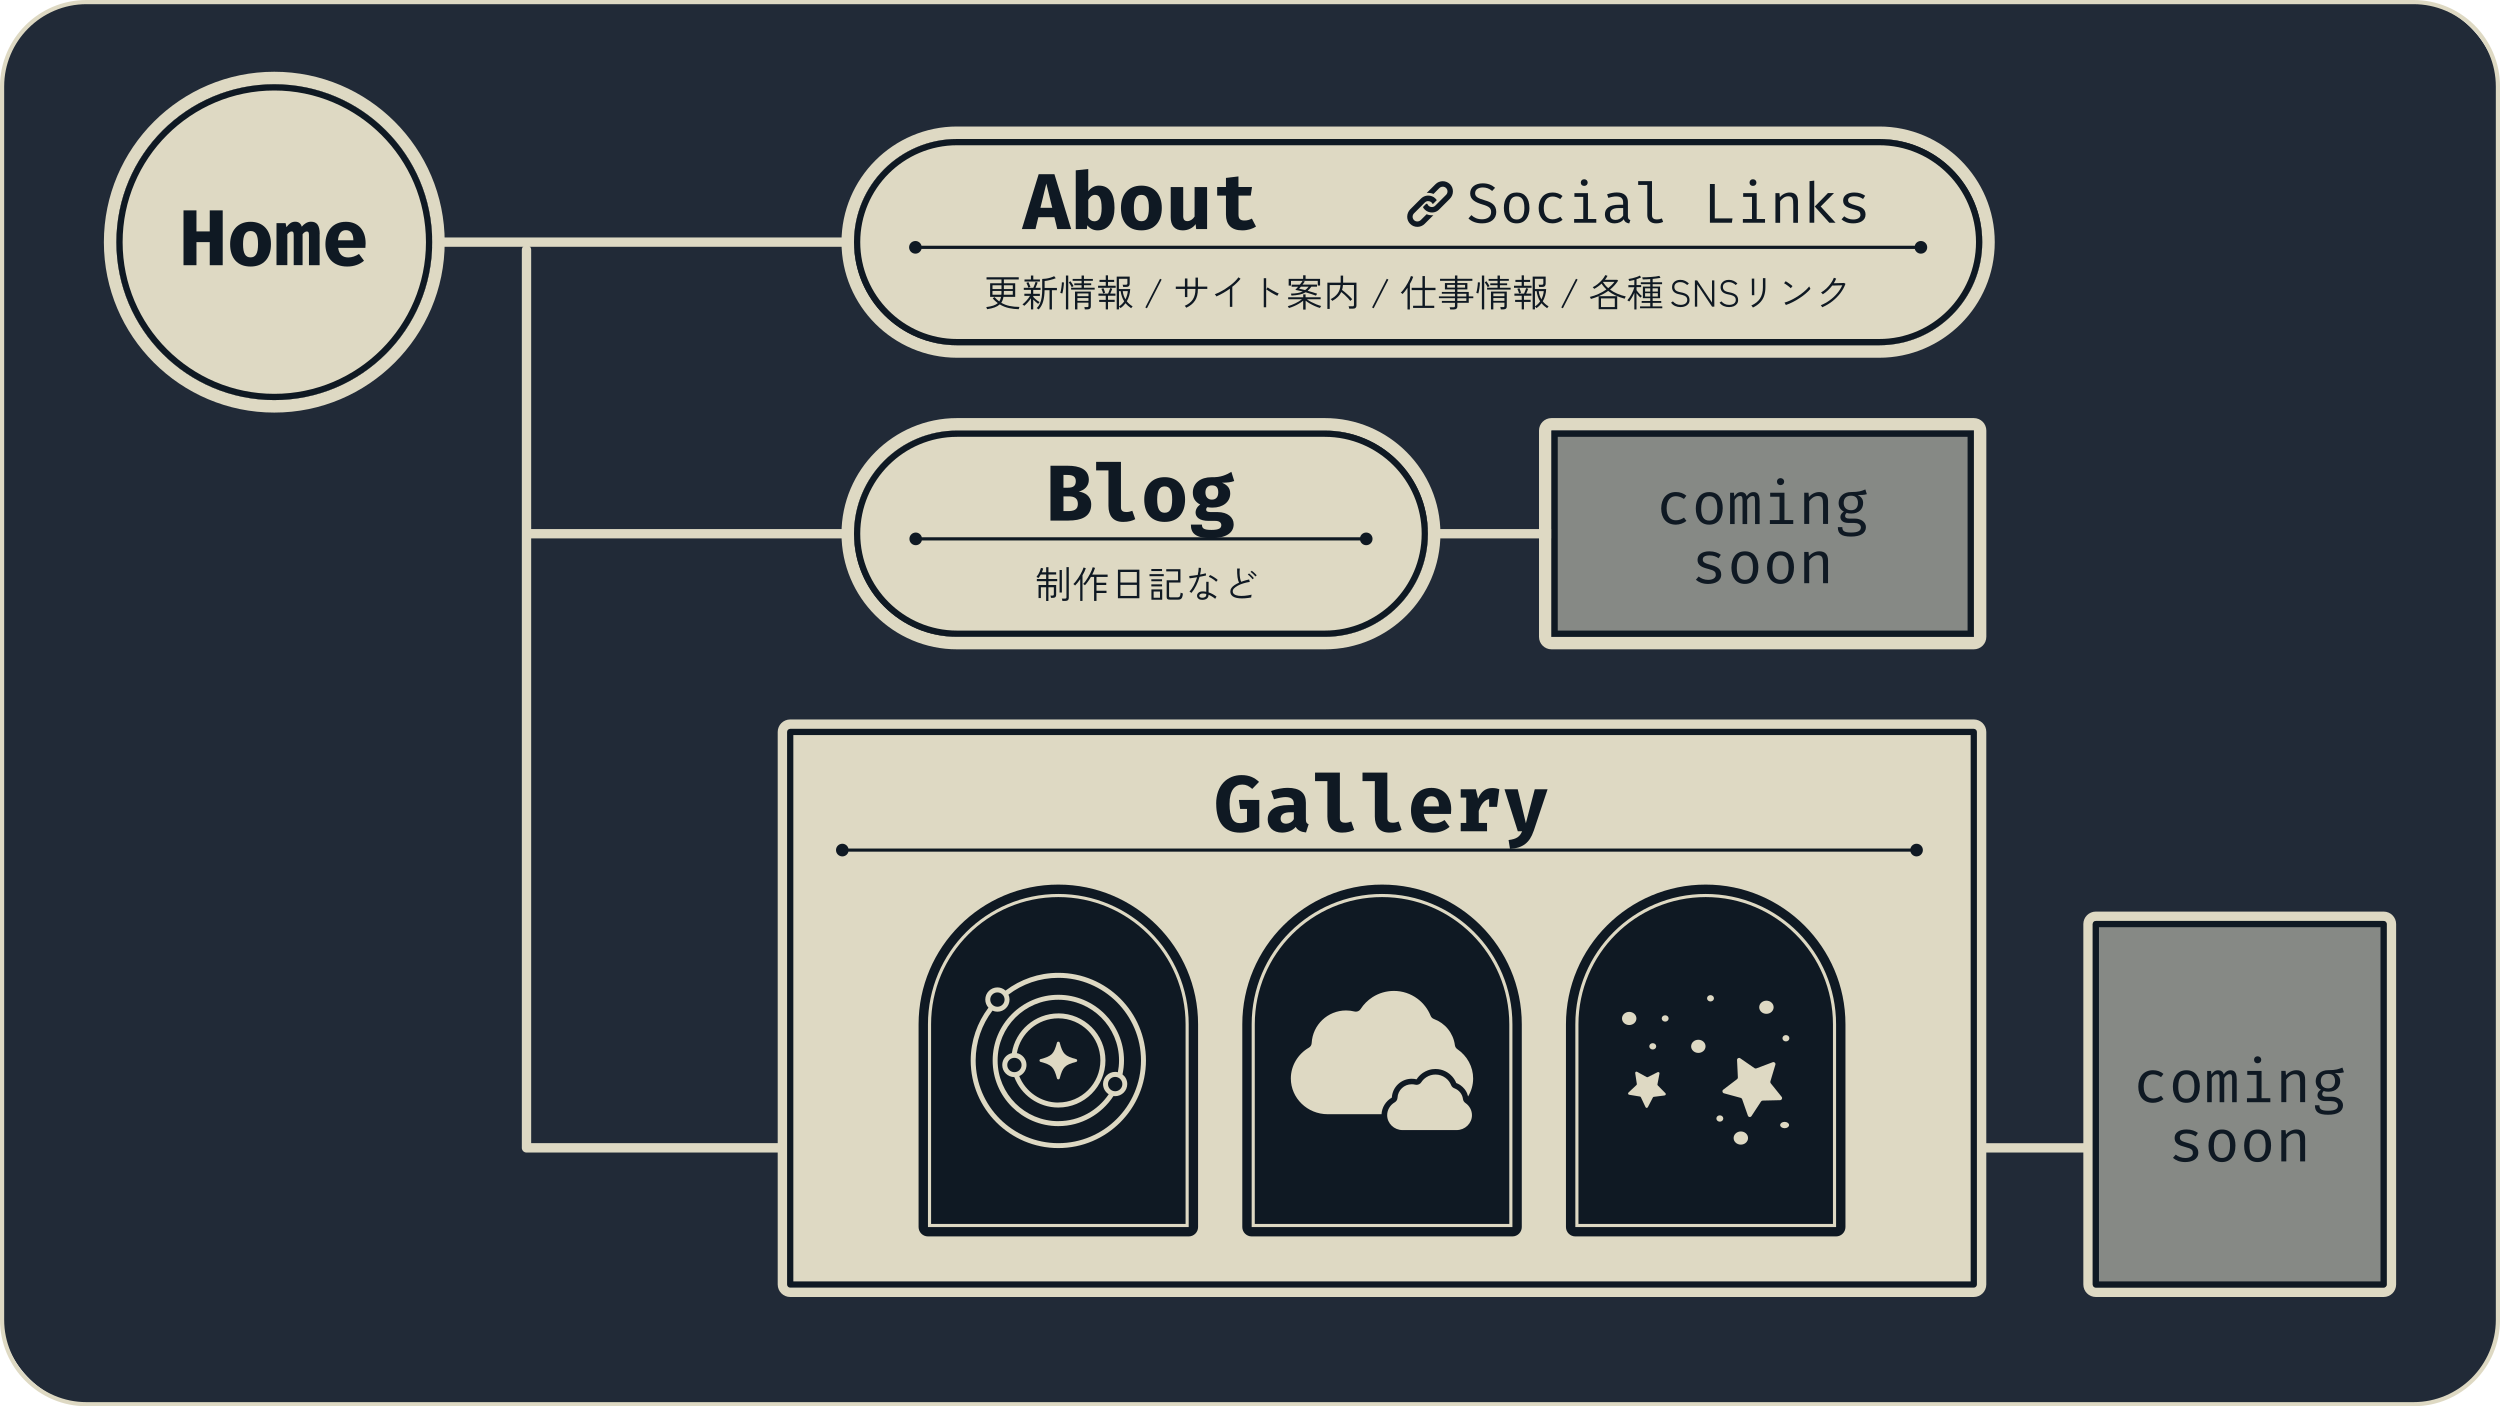 <?xml version="1.0" encoding="UTF-8"?>
<svg id="_レイヤー_2" data-name="レイヤー_2" xmlns="http://www.w3.org/2000/svg" width="600" height="337.5" version="1.1" viewBox="0 0 600 337.5">
  <!-- Generator: Adobe Illustrator 29.4.0, SVG Export Plug-In . SVG Version: 2.1.0 Build 152)  -->
  <g>
    <rect x=".5" y=".5" width="599" height="336.5" rx="20.27" ry="20.27" fill="#212a37"/>
    <path d="M579.23,1c10.9,0,19.77,8.87,19.77,19.77v295.97c0,10.9-8.87,19.77-19.77,19.77H20.77c-10.9,0-19.77-8.87-19.77-19.77V20.77C1,9.87,9.87,1,20.77,1h558.47M579.23,0H20.77C9.3,0,0,9.3,0,20.77v295.97C0,328.2,9.3,337.5,20.77,337.5h558.47c11.47,0,20.77-9.3,20.77-20.77V20.77C600,9.3,590.7,0,579.23,0h0Z" fill="#ded9c3"/>
  </g>
  <g>
    <path d="M507.54,276.61h-36.66c-.62,0-1.12-.5-1.12-1.12s.5-1.12,1.12-1.12h36.66c.62,0,1.12.5,1.12,1.12s-.5,1.12-1.12,1.12Z" fill="#ded9c3"/>
    <path d="M391.25,129.21h-49.11c-.62,0-1.12-.5-1.12-1.12s.5-1.12,1.12-1.12h49.11c.62,0,1.12.5,1.12,1.12s-.5,1.12-1.12,1.12Z" fill="#ded9c3"/>
    <g>
      <rect x="503" y="221.78" width="69.07" height="86.51" fill="#ded9c3"/>
      <path d="M572.07,221.78v86.5h-69.07v-86.5h69.07M572.07,218.78h-69.07c-1.66,0-3,1.34-3,3v86.5c0,1.66,1.34,3,3,3h69.07c1.66,0,3-1.34,3-3v-86.5c0-1.66-1.34-3-3-3h0Z" fill="#ded9c3"/>
    </g>
    <path d="M572.07,309.03h-69.07c-.41,0-.75-.34-.75-.75v-86.5c0-.41.34-.75.75-.75h69.07c.41,0,.75.34.75.75v86.5c0,.41-.34.75-.75.75ZM503.75,307.53h67.57v-85h-67.57v85Z" fill="#0f1923"/>
    <g opacity=".5">
      <rect x="503" y="221.78" width="69.07" height="86.51" fill="#2e3947"/>
      <path d="M572.07,309.03h-69.07c-.41,0-.75-.34-.75-.75v-86.5c0-.41.34-.75.75-.75h69.07c.41,0,.75.34.75.75v86.5c0,.41-.34.75-.75.75ZM503.75,307.53h67.57v-85h-67.57v85Z" fill="#0f1923"/>
    </g>
    <path d="M191.16,276.61h-64.8c-.62,0-1.12-.5-1.12-1.12V59.95c0-.62.5-1.12,1.12-1.12s1.12.5,1.12,1.12v214.4h63.67c.62,0,1.12.5,1.12,1.12s-.5,1.12-1.12,1.12Z" fill="#ded9c3"/>
    <path d="M243.15,59.24H92.26c-.62,0-1.12-.5-1.12-1.12s.5-1.12,1.12-1.12h150.89c.62,0,1.12.5,1.12,1.12s-.5,1.12-1.12,1.12Z" fill="#ded9c3"/>
    <path d="M243.15,129.21h-116.04c-.62,0-1.12-.5-1.12-1.12s.5-1.12,1.12-1.12h116.04c.62,0,1.12.5,1.12,1.12s-.5,1.12-1.12,1.12Z" fill="#ded9c3"/>
    <g>
      <rect x="189.65" y="175.67" width="284.06" height="132.61" fill="#ded9c3"/>
      <path d="M473.72,175.67v132.61H189.65v-132.61h284.06M473.72,172.67H189.65c-1.66,0-3,1.34-3,3v132.61c0,1.66,1.34,3,3,3h284.06c1.66,0,3-1.34,3-3v-132.61c0-1.66-1.34-3-3-3h0Z" fill="#ded9c3"/>
    </g>
    <g>
      <g>
        <path d="M254,214.55h0c17.27,0,31.29,14.02,31.29,31.29v48.65h-62.58v-48.65c0-17.27,14.02-31.29,31.29-31.29Z" fill="#0f1923"/>
        <path d="M285.29,296.74h-62.58c-1.24,0-2.25-1.01-2.25-2.25v-48.65c0-18.49,15.05-33.54,33.54-33.54s33.54,15.05,33.54,33.54v48.65c0,1.24-1.01,2.25-2.25,2.25ZM224.96,292.24h58.08v-46.4c0-16.01-13.03-29.04-29.04-29.04s-29.04,13.03-29.04,29.04v46.4Z" fill="#0f1923"/>
      </g>
      <g>
        <path d="M331.69,214.55h0c17.27,0,31.29,14.02,31.29,31.29v48.65h-62.58v-48.65c0-17.27,14.02-31.29,31.29-31.29Z" fill="#0f1923"/>
        <path d="M362.98,296.74h-62.58c-1.24,0-2.25-1.01-2.25-2.25v-48.65c0-18.49,15.05-33.54,33.54-33.54s33.54,15.05,33.54,33.54v48.65c0,1.24-1.01,2.25-2.25,2.25ZM302.65,292.24h58.08v-46.4c0-16.01-13.03-29.04-29.04-29.04s-29.04,13.03-29.04,29.04v46.4Z" fill="#0f1923"/>
      </g>
      <g>
        <path d="M409.37,214.55h0c17.27,0,31.29,14.02,31.29,31.29v48.65h-62.58v-48.65c0-17.27,14.02-31.29,31.29-31.29Z" fill="#0f1923"/>
        <path d="M440.66,296.74h-62.58c-1.24,0-2.25-1.01-2.25-2.25v-48.65c0-18.49,15.05-33.54,33.54-33.54s33.54,15.05,33.54,33.54v48.65c0,1.24-1.01,2.25-2.25,2.25ZM380.33,292.24h58.08v-46.4c0-16.01-13.03-29.04-29.04-29.04s-29.04,13.03-29.04,29.04v46.4Z" fill="#0f1923"/>
      </g>
      <path d="M254,215.3c16.84,0,30.54,13.7,30.54,30.54v47.9h-61.08v-47.9c0-16.84,13.7-30.54,30.54-30.54M254,214.55h0c-17.28,0-31.29,14.01-31.29,31.29v48.65h62.58v-48.65c0-17.28-14.01-31.29-31.29-31.29h0Z" fill="#ded9c3"/>
      <path d="M331.69,215.3c16.84,0,30.54,13.7,30.54,30.54v47.9h-61.08v-47.9c0-16.84,13.7-30.54,30.54-30.54M331.69,214.55h0c-17.28,0-31.29,14.01-31.29,31.29v48.65h62.58v-48.65c0-17.28-14.01-31.29-31.29-31.29h0Z" fill="#ded9c3"/>
      <path d="M409.37,215.3c16.84,0,30.54,13.7,30.54,30.54v47.9h-61.08v-47.9c0-16.84,13.7-30.54,30.54-30.54M409.37,214.55h0c-17.28,0-31.29,14.01-31.29,31.29v48.65h62.58v-48.65c0-17.28-14.01-31.29-31.29-31.29h0Z" fill="#ded9c3"/>
      <g>
        <path d="M254,243.22c-5.63,0-10.31,4.14-11.16,9.53-1.31.28-2.3,1.45-2.3,2.85,0,1.6,1.3,2.9,2.9,2.91,1.62,4.26,5.74,7.3,10.57,7.3h0c6.23,0,11.3-5.07,11.3-11.3s-5.07-11.3-11.3-11.3ZM241.74,255.6c0-.95.77-1.72,1.72-1.72s1.72.77,1.72,1.72-.77,1.72-1.72,1.72-1.72-.77-1.72-1.72ZM254,264.62c-4.25,0-7.89-2.64-9.38-6.36,1.03-.45,1.74-1.48,1.74-2.67,0-1.4-.99-2.57-2.31-2.85.84-4.73,4.98-8.34,9.94-8.34,5.57,0,10.1,4.53,10.1,10.1s-4.53,10.1-10.1,10.1Z" fill="#ded9c3"/>
        <path d="M269.4,257.86c.23-1.08.36-2.2.36-3.35,0-8.69-7.07-15.76-15.76-15.76s-15.76,7.07-15.76,15.76,7.07,15.76,15.76,15.76c5.54,0,10.42-2.88,13.23-7.22.13.02.27.03.4.03,1.61,0,2.91-1.31,2.91-2.91,0-.94-.45-1.78-1.15-2.32ZM254,269.08c-8.03,0-14.57-6.53-14.57-14.57s6.53-14.57,14.57-14.57,14.57,6.53,14.57,14.57c0,.97-.1,1.91-.28,2.82-.21-.05-.42-.08-.65-.08-1.61,0-2.91,1.31-2.91,2.91,0,1.03.54,1.94,1.36,2.46-2.62,3.88-7.06,6.45-12.08,6.45ZM267.64,261.9c-.95,0-1.72-.77-1.72-1.72s.77-1.72,1.72-1.72,1.72.77,1.72,1.72-.77,1.72-1.72,1.72Z" fill="#ded9c3"/>
        <path d="M254,233.48c-4.75,0-9.14,1.59-12.67,4.26-.52-.47-1.2-.76-1.95-.76-1.61,0-2.91,1.31-2.91,2.91,0,.75.29,1.44.76,1.95-2.67,3.53-4.26,7.91-4.26,12.67,0,11.6,9.44,21.03,21.03,21.03s21.03-9.44,21.03-21.03-9.44-21.03-21.03-21.03ZM239.38,238.18c.95,0,1.72.77,1.72,1.72s-.77,1.72-1.72,1.72-1.72-.77-1.72-1.72.77-1.72,1.72-1.72ZM254,274.36c-10.94,0-19.84-8.9-19.84-19.84,0-4.49,1.5-8.64,4.03-11.97.36.16.77.26,1.19.26,1.61,0,2.91-1.31,2.91-2.91,0-.42-.09-.83-.26-1.19,3.33-2.53,7.48-4.03,11.97-4.03,10.94,0,19.84,8.9,19.84,19.84s-8.9,19.84-19.84,19.84Z" fill="#ded9c3"/>
        <path d="M258.28,254.19c-2.71-.72-3.23-1.24-3.95-3.95-.04-.15-.18-.25-.33-.25s-.29.1-.33.25c-.72,2.71-1.24,3.23-3.95,3.95-.15.04-.25.18-.25.33s.1.29.25.33c2.71.72,3.23,1.24,3.95,3.95.04.15.17.25.33.25s.29-.1.33-.25c.72-2.71,1.24-3.23,3.95-3.95.15-.04.25-.18.25-.33s-.1-.29-.25-.33Z" fill="#ded9c3"/>
      </g>
      <path d="M392.74,244.43c0,.87-.77,1.58-1.73,1.58s-1.73-.71-1.73-1.58.77-1.58,1.73-1.58,1.73.71,1.73,1.58ZM407.6,249.54c-.95,0-1.73.71-1.73,1.58s.77,1.58,1.73,1.58,1.73-.71,1.73-1.58-.77-1.58-1.73-1.58ZM396.66,250.36c-.46,0-.83.34-.83.76s.37.76.83.76.83-.34.83-.76-.37-.76-.83-.76ZM399.64,243.67c-.46,0-.83.34-.83.76s.37.76.83.76.83-.34.83-.76-.37-.76-.83-.76ZM423.94,240.16c-.95,0-1.73.71-1.73,1.58s.77,1.58,1.73,1.58,1.73-.71,1.73-1.58-.77-1.58-1.73-1.58ZM417.8,271.55c-.95,0-1.73.71-1.73,1.58s.77,1.58,1.73,1.58,1.73-.71,1.73-1.58-.77-1.58-1.73-1.58ZM412.76,267.68c-.46,0-.83.34-.83.76s.37.76.83.76.83-.34.83-.76-.37-.76-.83-.76ZM410.52,238.83c-.46,0-.83.34-.83.76s.37.76.83.76.83-.34.83-.76-.37-.76-.83-.76ZM428.31,269.25c-.59,0-1.07.34-1.07.76s.48.76,1.07.76,1.07-.34,1.07-.76-.48-.76-1.07-.76ZM428.62,248.42c-.46,0-.83.34-.83.76s.37.76.83.76.83-.34.83-.76-.37-.76-.83-.76ZM399.53,262.91l-2.61.33c-.1.01-.19.07-.23.16l-1.21,2.33c-.12.23-.44.22-.55-.01l-1.12-2.38c-.04-.09-.13-.16-.23-.17l-2.59-.43c-.25-.04-.34-.35-.16-.53l1.92-1.8c.07-.07.11-.17.09-.27l-.39-2.6c-.04-.25.23-.44.45-.31l2.3,1.27c.09.05.19.05.29,0l2.35-1.18c.23-.11.49.08.44.33l-.49,2.58c-.02.1.01.2.08.27l1.84,1.87c.18.18.07.49-.18.52ZM426.09,255.53l-1.2,4.01c-.05.15-.01.32.09.45l2.62,3.26c.25.32.04.78-.37.79l-4.18.1c-.16,0-.31.09-.4.22l-2.29,3.5c-.22.34-.73.28-.87-.11l-1.38-3.95c-.05-.15-.18-.27-.33-.31l-4.04-1.1c-.39-.11-.49-.61-.17-.86l3.33-2.54c.13-.1.2-.25.19-.41l-.2-4.18c-.02-.4.43-.65.76-.42l3.44,2.38c.13.09.3.11.45.05l3.91-1.48c.38-.14.76.21.64.6Z" fill="#ded9c3"/>
      <path d="M331.57,267.41h-12.93c-4.87,0-8.84-3.85-8.84-8.59,0-3,1.66-5.83,4.33-7.38.4-.23.65-.64.67-1.1.23-4.39,3.86-7.83,8.25-7.83.68,0,1.36.08,2.02.25.11.03.22.04.33.04.45,0,.89-.23,1.14-.62.74-1.15,1.71-2.12,2.86-2.86,1.53-.98,3.31-1.5,5.13-1.5,2.06,0,4.02.65,5.67,1.88,1.41,1.05,2.5,2.47,3.15,4.09.14.36.43.64.79.77,1.32.49,2.49,1.32,3.37,2.41.9,1.12,1.48,2.46,1.66,3.87.05.38.26.73.58.95,2.38,1.62,3.8,4.25,3.8,7.04,0,1.57-.44,3.05-1.21,4.32-.06-.26-.14-.51-.24-.75-.12-.28-.27-.56-.45-.81-.06-.09-.12-.17-.19-.25-.13-.16-.27-.31-.42-.45s-.31-.27-.47-.39c-.08-.06-.17-.12-.25-.17-.26-.16-.53-.3-.82-.4-.23-.58-.56-1.1-.96-1.56-.16-.18-.34-.36-.53-.52-.09-.08-.19-.16-.29-.23-.58-.44-1.24-.74-1.93-.91-.42-.1-.85-.15-1.28-.15h0c-.26,0-.52.02-.77.05-.13.02-.25.04-.38.07-.25.05-.49.13-.73.22-.36.13-.7.31-1.03.52-.08.05-.16.11-.24.16-.55.4-1.02.89-1.38,1.46-.38-.1-.77-.14-1.17-.14-2.55,0-4.64,2.01-4.77,4.52-1.46.85-2.4,2.36-2.48,4.02ZM332.92,267.64c0,1.97,1.66,3.58,3.7,3.58h12.95c2.04,0,3.7-1.6,3.7-3.58,0-1.16-.59-2.25-1.58-2.93-.32-.22-.53-.56-.58-.95-.08-.58-.3-1.11-.68-1.58-.36-.44-.84-.79-1.38-.99-.36-.13-.65-.41-.79-.77-.27-.69-.74-1.29-1.34-1.73-.7-.52-1.53-.8-2.41-.8-.78,0-1.53.22-2.18.64-.49.32-.9.72-1.22,1.21-.25.39-.69.62-1.14.62-.11,0-.22-.01-.33-.04-.27-.07-.55-.1-.83-.1-1.82,0-3.32,1.42-3.41,3.24-.02.46-.28.87-.67,1.1-1.11.65-1.81,1.82-1.81,3.07Z" fill="#ded9c3"/>
    </g>
    <g>
      <path d="M291.88,192.91c0-4.48,2.7-6.89,6.11-6.89,1.9,0,3.15.66,4.18,1.63l-1.63,1.69c-.8-.7-1.46-1.04-2.39-1.04-1.78,0-3.06,1.33-3.06,4.63s.82,4.63,2.56,4.63c.61,0,1.18-.15,1.63-.4v-3.02h-1.65l-.3-2.16h4.9v6.53c-1.33.82-2.81,1.33-4.59,1.33-3.74,0-5.75-2.41-5.75-6.93Z" fill="#0f1923"/>
      <path d="M314.07,197.82l-.63,1.97c-1.18-.11-1.99-.49-2.47-1.33-.78.93-2.05,1.37-3.3,1.37-2.09,0-3.42-1.31-3.42-3.17,0-2.18,1.8-3.44,4.92-3.44h1.35v-.36c0-1.06-.7-1.56-1.99-1.56-.65,0-1.77.19-2.77.53l-.68-1.99c1.31-.49,2.81-.76,3.93-.76,3,0,4.4,1.25,4.4,3.57v3.95c0,.76.19,1.04.67,1.22ZM310.52,196.59v-1.65h-.74c-1.67,0-2.43.53-2.43,1.52,0,.78.49,1.23,1.35,1.23.65,0,1.44-.4,1.82-1.1Z" fill="#0f1923"/>
      <path d="M321.57,196.34c0,.82.49,1.12,1.29,1.12.53,0,1.03-.13,1.44-.3l.7,2.01c-.66.36-1.61.66-2.9.66-2.43,0-3.53-1.5-3.53-3.87v-8.49h-2.96v-2.05h5.96v10.92Z" fill="#0f1923"/>
      <path d="M332.96,196.34c0,.82.49,1.12,1.29,1.12.53,0,1.02-.13,1.44-.3l.7,2.01c-.67.36-1.61.66-2.9.66-2.43,0-3.53-1.5-3.53-3.87v-8.49h-2.96v-2.05h5.96v10.92Z" fill="#0f1923"/>
      <path d="M344.12,197.65c.91,0,1.78-.32,2.58-.84l1.2,1.63c-.95.82-2.32,1.39-4.02,1.39-3.46,0-5.24-2.22-5.24-5.35s1.75-5.39,4.92-5.39c2.89,0,4.73,1.94,4.73,5.18,0,.34-.02.78-.06,1.08h-6.53c.21,1.65,1.14,2.3,2.43,2.3ZM341.65,193.53h3.7c-.02-1.46-.53-2.43-1.8-2.43-1.06,0-1.77.76-1.9,2.43Z" fill="#0f1923"/>
      <path d="M359.84,189.43l-.55,4.21h-1.9v-1.86c-1.14.21-2.01,1.33-2.49,2.83v2.89h1.99v2.01h-6.32v-2.01h1.33v-6.08h-1.33v-1.99h3.63l.53,2.26c.72-1.73,1.82-2.56,3.44-2.56.68,0,1.2.11,1.67.3Z" fill="#0f1923"/>
      <path d="M368.04,199.51c-.89,2.68-2.58,4.06-5.64,4.23l-.34-2.13c1.97-.25,2.7-.82,3.25-2.11h-1.04l-3.19-10.08h3.17l1.96,8.16,2.13-8.16h3.08l-3.36,10.08Z" fill="#0f1923"/>
    </g>
    <g>
      <rect x="204.96" y="103.34" width="137.74" height="49.5" rx="24.75" ry="24.75" fill="#ded9c3"/>
      <path d="M317.95,103.34c13.67,0,24.75,11.08,24.75,24.75h0c0,13.67-11.08,24.75-24.75,24.75h-88.24c-13.67,0-24.75-11.08-24.75-24.75h0c0-13.67,11.08-24.75,24.75-24.75h88.24M317.95,100.34h-88.24c-15.3,0-27.75,12.45-27.75,27.75s12.45,27.75,27.75,27.75h88.24c15.3,0,27.75-12.45,27.75-27.75s-12.45-27.75-27.75-27.75h0Z" fill="#ded9c3"/>
    </g>
    <g>
      <circle cx="65.83" cy="58.12" r="37.9" fill="#ded9c3"/>
      <path d="M65.83,20.22c20.93,0,37.9,16.97,37.9,37.9s-16.97,37.9-37.9,37.9-37.9-16.97-37.9-37.9,16.97-37.9,37.9-37.9M65.83,17.22c-22.55,0-40.9,18.35-40.9,40.9s18.35,40.9,40.9,40.9,40.9-18.35,40.9-40.9-18.35-40.9-40.9-40.9h0Z" fill="#ded9c3"/>
    </g>
    <path d="M473.72,309.03H189.65c-.41,0-.75-.34-.75-.75v-132.61c0-.41.34-.75.75-.75h284.06c.41,0,.75.34.75.75v132.61c0,.41-.34.75-.75.75ZM190.4,307.53h282.56v-131.11H190.4v131.11Z" fill="#0f1923"/>
    <path d="M317.95,104.84c12.82,0,23.25,10.43,23.25,23.25s-10.43,23.25-23.25,23.25h-88.24c-12.82,0-23.25-10.43-23.25-23.25s10.43-23.25,23.25-23.25h88.24M317.95,103.34h-88.24c-13.67,0-24.75,11.08-24.75,24.75h0c0,13.67,11.08,24.75,24.75,24.75h88.24c13.67,0,24.75-11.08,24.75-24.75h0c0-13.67-11.08-24.75-24.75-24.75h0Z" fill="#0f1923"/>
    <g>
      <path d="M256.48,124.94h-4.37v-13.16h4.18c2.7,0,5.03.8,5.03,3.36,0,1.58-1.12,2.51-2.41,2.83,1.41.23,2.98,1.01,2.98,3.11,0,3.04-2.56,3.85-5.41,3.85ZM256.18,113.99h-.95v3.06h1.06c1.33,0,1.9-.47,1.9-1.58,0-1.04-.63-1.48-2.01-1.48ZM256.5,119.13h-1.27v3.53h1.14c1.23,0,2.32-.27,2.32-1.71,0-1.37-.85-1.82-2.18-1.82Z" fill="#0f1923"/>
      <path d="M269.03,121.77c0,.82.49,1.12,1.29,1.12.53,0,1.03-.13,1.44-.3l.7,2.01c-.66.36-1.61.66-2.9.66-2.43,0-3.53-1.5-3.53-3.87v-8.49h-2.96v-2.05h5.96v10.92Z" fill="#0f1923"/>
      <path d="M284.42,119.87c0,3.38-1.8,5.39-4.9,5.39s-4.9-1.97-4.9-5.37c0-3.21,1.8-5.37,4.9-5.37s4.9,2.13,4.9,5.35ZM277.72,119.89c0,2.24.57,3.17,1.8,3.17s1.8-.93,1.8-3.19-.57-3.13-1.8-3.13-1.8.95-1.8,3.15Z" fill="#0f1923"/>
      <path d="M296.19,115.45c-.7.28-1.63.4-2.9.4,1.27.55,1.96,1.29,1.96,2.6,0,1.96-1.67,3.38-4.27,3.38-.44,0-.82-.04-1.18-.11-.21.11-.32.34-.32.57,0,.3.13.61,1.1.61h1.67c2.33,0,3.83,1.23,3.83,2.92,0,2.07-1.82,3.34-5.39,3.34-3.87,0-4.88-1.25-4.88-3.25h2.66c0,.87.38,1.27,2.3,1.27s2.34-.49,2.34-1.16c0-.59-.46-1.01-1.46-1.01h-1.6c-2.2,0-3.11-.93-3.11-1.99,0-.74.4-1.46,1.12-1.92-1.27-.68-1.78-1.58-1.78-2.89,0-2.28,1.86-3.68,4.5-3.68,2.24.06,3.53-.57,4.75-1.29l.68,2.2ZM289.3,118.18c0,1.1.61,1.73,1.54,1.73.99,0,1.54-.61,1.54-1.77s-.53-1.65-1.54-1.65c-.95,0-1.54.65-1.54,1.69Z" fill="#0f1923"/>
    </g>
    <g>
      <rect x="372.36" y="103.34" width="101.36" height="49.5" fill="#ded9c3"/>
      <path d="M473.72,103.34v49.5h-101.36v-49.5h101.36M473.72,100.34h-101.36c-1.66,0-3,1.34-3,3v49.5c0,1.66,1.34,3,3,3h101.36c1.66,0,3-1.34,3-3v-49.5c0-1.66-1.34-3-3-3h0Z" fill="#ded9c3"/>
    </g>
    <path d="M472.22,104.84v46.5h-98.36v-46.5h98.36M473.72,103.34h-101.36v49.5h101.36v-49.5h0Z" fill="#0f1923"/>
    <g opacity=".5">
      <rect x="372.36" y="103.34" width="101.36" height="49.5" fill="#2e3947"/>
      <path d="M472.22,104.84v46.5h-98.36v-46.5h98.36M473.72,103.34h-101.36v49.5h101.36v-49.5h0Z" fill="#0f1923"/>
    </g>
    <g>
      <path d="M404.17,124.24l.57.78c-.64.56-1.65.9-2.52.9-2.25,0-3.53-1.52-3.53-3.88s1.3-3.95,3.53-3.95c.97,0,1.81.3,2.51.88l-.58.78c-.64-.43-1.27-.66-1.94-.66-1.3,0-2.22.95-2.22,2.93s.94,2.85,2.24,2.85c.76,0,1.38-.27,1.95-.66Z" fill="#0f1923"/>
      <path d="M413.45,122c0,2.31-1.14,3.92-3.23,3.92s-3.23-1.54-3.23-3.9,1.14-3.92,3.25-3.92,3.22,1.54,3.22,3.9ZM408.28,122.02c0,1.99.64,2.92,1.94,2.92s1.94-.93,1.94-2.93-.64-2.92-1.92-2.92-1.95.94-1.95,2.94Z" fill="#0f1923"/>
      <path d="M422.31,120.18v5.59h-1.1v-5.39c0-.95-.04-1.34-.58-1.34-.46,0-.9.26-1.31.9v5.83h-1.11v-5.39c0-.95-.04-1.34-.58-1.34-.47,0-.9.26-1.31.9v5.83h-1.1v-7.51h.93l.08.88c.4-.58.87-1.04,1.62-1.04.57,0,1.13.23,1.35,1,.41-.6.9-1,1.65-1s1.45.36,1.45,2.08Z" fill="#0f1923"/>
      <path d="M428.27,124.81h2.11v.95h-5.61v-.95h2.31v-5.6h-2.24v-.95h3.43v6.55ZM428.2,115.59c0,.48-.36.84-.88.84s-.85-.36-.85-.84.34-.84.85-.84.88.36.88.84Z" fill="#0f1923"/>
      <path d="M433.01,118.25h1.03l.1,1.05c.6-.77,1.6-1.21,2.48-1.21,1.47,0,2.11.83,2.11,2.22v5.44h-1.2v-4.56c0-1.54-.16-2.15-1.28-2.15-.88,0-1.64.66-2.04,1.25v5.46h-1.2v-7.51Z" fill="#0f1923"/>
      <path d="M448.03,118.6c-.63.2-1.35.21-2.19.21.88.4,1.31,1.04,1.31,1.89,0,1.48-1.04,2.55-2.82,2.55-.5,0-.8-.04-1.13-.16-.21.17-.38.46-.38.73,0,.36.23.64,1,.64h1.35c1.51,0,2.65.87,2.65,2.04,0,1.47-1.3,2.28-3.58,2.28-2.39,0-3.16-.74-3.16-2.27h1.08c0,.88.4,1.3,2.08,1.3s2.37-.43,2.37-1.24c0-.71-.73-1.07-1.68-1.07h-1.34c-1.31,0-1.9-.67-1.9-1.42,0-.47.28-.95.83-1.31-.86-.44-1.25-1.1-1.25-2.07,0-1.52,1.21-2.61,2.99-2.61,1.88,0,2.54-.26,3.42-.63l.36,1.13ZM442.49,120.7c0,1.03.56,1.75,1.78,1.75,1.07,0,1.64-.66,1.64-1.77s-.56-1.71-1.67-1.71c-1.21,0-1.75.71-1.75,1.72Z" fill="#0f1923"/>
      <path d="M411.78,137.96c0-.67-.21-1.03-1.81-1.42-1.55-.38-2.56-.86-2.56-2.17s1.15-2.05,2.85-2.05c1.21,0,2.09.37,2.74.83l-.54.83c-.56-.38-1.2-.68-2.17-.68-1.2,0-1.62.41-1.62.98,0,.68.47.91,1.98,1.32,1.47.4,2.44.91,2.44,2.31,0,1.61-1.55,2.24-3.15,2.24-1.37,0-2.29-.46-2.93-1.01l.67-.78c.58.48,1.38.81,2.27.81,1.15,0,1.85-.47,1.85-1.2Z" fill="#0f1923"/>
      <path d="M422,136.22c0,2.31-1.14,3.92-3.23,3.92s-3.23-1.54-3.23-3.9,1.14-3.92,3.25-3.92,3.22,1.54,3.22,3.9ZM416.83,136.23c0,1.99.64,2.92,1.94,2.92s1.94-.93,1.94-2.93-.64-2.92-1.92-2.92-1.95.94-1.95,2.94Z" fill="#0f1923"/>
      <path d="M430.55,136.22c0,2.31-1.14,3.92-3.23,3.92s-3.23-1.54-3.23-3.9,1.14-3.92,3.25-3.92,3.22,1.54,3.22,3.9ZM425.38,136.23c0,1.99.64,2.92,1.94,2.92s1.94-.93,1.94-2.93-.64-2.92-1.92-2.92-1.95.94-1.95,2.94Z" fill="#0f1923"/>
      <path d="M433.01,132.47h1.03l.1,1.05c.6-.77,1.6-1.21,2.48-1.21,1.47,0,2.11.83,2.11,2.22v5.44h-1.2v-4.56c0-1.54-.16-2.15-1.28-2.15-.88,0-1.64.66-2.04,1.25v5.46h-1.2v-7.51Z" fill="#0f1923"/>
    </g>
    <g>
      <path d="M518.67,263l.57.78c-.64.56-1.65.9-2.52.9-2.25,0-3.53-1.52-3.53-3.88s1.3-3.95,3.53-3.95c.97,0,1.81.3,2.51.88l-.58.78c-.64-.43-1.27-.66-1.94-.66-1.3,0-2.22.95-2.22,2.93s.94,2.85,2.24,2.85c.76,0,1.38-.27,1.95-.66Z" fill="#0f1923"/>
      <path d="M527.95,260.76c0,2.31-1.14,3.92-3.23,3.92s-3.23-1.54-3.23-3.9,1.14-3.92,3.25-3.92,3.22,1.54,3.22,3.9ZM522.78,260.77c0,1.99.64,2.92,1.94,2.92s1.94-.93,1.94-2.93-.64-2.92-1.92-2.92-1.95.94-1.95,2.94Z" fill="#0f1923"/>
      <path d="M536.81,258.94v5.59h-1.1v-5.39c0-.95-.04-1.34-.58-1.34-.46,0-.9.26-1.31.9v5.83h-1.11v-5.39c0-.95-.04-1.34-.58-1.34-.47,0-.9.26-1.31.9v5.83h-1.1v-7.51h.93l.08.88c.4-.58.87-1.04,1.62-1.04.57,0,1.13.23,1.35,1,.41-.6.9-1,1.65-1s1.45.36,1.45,2.08Z" fill="#0f1923"/>
      <path d="M542.77,263.57h2.11v.96h-5.61v-.96h2.31v-5.6h-2.24v-.95h3.43v6.55ZM542.7,254.35c0,.48-.36.84-.88.84s-.85-.36-.85-.84.34-.84.85-.84.88.36.88.84Z" fill="#0f1923"/>
      <path d="M547.51,257.01h1.03l.1,1.05c.6-.77,1.6-1.21,2.48-1.21,1.47,0,2.11.83,2.11,2.22v5.44h-1.2v-4.56c0-1.54-.16-2.15-1.28-2.15-.88,0-1.64.66-2.04,1.25v5.46h-1.2v-7.51Z" fill="#0f1923"/>
      <path d="M562.53,257.35c-.63.2-1.35.21-2.19.21.88.4,1.31,1.04,1.31,1.9,0,1.48-1.04,2.55-2.82,2.55-.5,0-.8-.04-1.13-.16-.21.17-.38.46-.38.73,0,.36.23.64,1,.64h1.35c1.51,0,2.65.87,2.65,2.04,0,1.47-1.3,2.28-3.58,2.28-2.39,0-3.16-.74-3.16-2.27h1.08c0,.88.4,1.3,2.08,1.3s2.37-.43,2.37-1.24c0-.71-.73-1.07-1.68-1.07h-1.34c-1.31,0-1.9-.67-1.9-1.43,0-.47.28-.96.83-1.31-.86-.44-1.25-1.1-1.25-2.07,0-1.52,1.21-2.61,2.99-2.61,1.88,0,2.54-.26,3.42-.63l.36,1.12ZM556.99,259.46c0,1.03.56,1.75,1.78,1.75,1.07,0,1.64-.65,1.64-1.77s-.56-1.71-1.67-1.71c-1.21,0-1.75.71-1.75,1.72Z" fill="#0f1923"/>
      <path d="M526.28,276.71c0-.67-.21-1.03-1.81-1.42-1.55-.39-2.56-.86-2.56-2.17s1.15-2.05,2.85-2.05c1.21,0,2.09.37,2.74.83l-.54.83c-.56-.38-1.2-.68-2.17-.68-1.2,0-1.62.41-1.62.98,0,.68.47.91,1.98,1.32,1.47.4,2.44.91,2.44,2.31,0,1.61-1.55,2.24-3.15,2.24-1.37,0-2.29-.46-2.93-1.01l.67-.78c.58.48,1.38.81,2.27.81,1.15,0,1.85-.47,1.85-1.2Z" fill="#0f1923"/>
      <path d="M536.5,274.98c0,2.31-1.14,3.92-3.23,3.92s-3.23-1.54-3.23-3.9,1.14-3.92,3.25-3.92,3.22,1.54,3.22,3.9ZM531.33,274.99c0,1.99.64,2.92,1.94,2.92s1.94-.93,1.94-2.93-.64-2.92-1.92-2.92-1.95.94-1.95,2.94Z" fill="#0f1923"/>
      <path d="M545.05,274.98c0,2.31-1.14,3.92-3.23,3.92s-3.23-1.54-3.23-3.9,1.14-3.92,3.25-3.92,3.22,1.54,3.22,3.9ZM539.87,274.99c0,1.99.64,2.92,1.94,2.92s1.94-.93,1.94-2.93-.64-2.92-1.92-2.92-1.95.94-1.95,2.94Z" fill="#0f1923"/>
      <path d="M547.51,271.23h1.03l.1,1.05c.6-.77,1.6-1.21,2.48-1.21,1.47,0,2.11.83,2.11,2.22v5.44h-1.2v-4.56c0-1.54-.16-2.15-1.28-2.15-.88,0-1.64.66-2.04,1.25v5.46h-1.2v-7.51Z" fill="#0f1923"/>
    </g>
    <path d="M65.83,21.72c20.07,0,36.4,16.33,36.4,36.4s-16.33,36.4-36.4,36.4-36.4-16.33-36.4-36.4,16.33-36.4,36.4-36.4M65.83,20.22c-20.93,0-37.9,16.97-37.9,37.9s16.97,37.9,37.9,37.9,37.9-16.97,37.9-37.9-16.97-37.9-37.9-37.9h0Z" fill="#0f1923"/>
    <g>
      <path d="M50.34,58.11h-3.19v5.54h-3.11v-13.16h3.11v5.05h3.19v-5.05h3.11v13.16h-3.11v-5.54Z" fill="#0f1923"/>
      <path d="M65.03,58.58c0,3.38-1.8,5.39-4.9,5.39s-4.9-1.97-4.9-5.37c0-3.21,1.8-5.37,4.9-5.37s4.9,2.13,4.9,5.35ZM58.33,58.6c0,2.24.57,3.17,1.8,3.17s1.8-.93,1.8-3.19-.57-3.13-1.8-3.13-1.8.95-1.8,3.15Z" fill="#0f1923"/>
      <path d="M76.71,56.19v7.46h-2.56v-7.12c0-.7-.1-.97-.49-.97-.32,0-.65.15-1.04.66v7.42h-2.13v-7.12c0-.7-.1-.97-.49-.97-.3,0-.65.15-1.04.66v7.42h-2.6v-10.08h2.18l.21.97c.63-.85,1.22-1.31,2.11-1.31.76,0,1.33.38,1.56,1.2.61-.7,1.31-1.2,2.22-1.2,1.42,0,2.09.89,2.09,2.96Z" fill="#0f1923"/>
      <path d="M83.58,61.79c.91,0,1.78-.32,2.58-.84l1.2,1.63c-.95.82-2.32,1.39-4.02,1.39-3.46,0-5.24-2.22-5.24-5.35s1.75-5.39,4.92-5.39c2.89,0,4.73,1.94,4.73,5.18,0,.34-.02.78-.06,1.08h-6.53c.21,1.65,1.14,2.3,2.43,2.3ZM81.11,57.67h3.7c-.02-1.46-.53-2.43-1.8-2.43-1.06,0-1.77.76-1.9,2.43Z" fill="#0f1923"/>
    </g>
    <g>
      <path d="M251.07,144.24v-3.3h-1.26v2.6h-.56v-3.14h1.82v-.91h-2.23v-.53h2.23v-1.08h-1.29c-.09.17-.18.32-.28.47-.1.14-.19.27-.27.37-.02-.01-.07-.04-.13-.07-.07-.04-.13-.07-.2-.11-.07-.04-.12-.06-.15-.06.14-.17.29-.38.44-.63.15-.25.28-.51.39-.79.11-.28.19-.53.24-.76l.55.13c-.03.14-.07.29-.13.45-.06.15-.12.31-.19.46h1.03v-1.22h.55v1.22h1.85v.54h-1.85v1.08h2.1v.53h-2.1v.91h1.85v2.37c0,.48-.27.72-.81.72h-.44c0-.08-.02-.17-.05-.29-.03-.11-.06-.2-.09-.26h.52c.21,0,.31-.1.31-.29v-1.71h-1.3v3.3h-.55ZM254.3,142.21v-5.41h.55v5.41h-.55ZM254.97,144.22c0-.08-.02-.18-.05-.3-.03-.11-.06-.2-.09-.26h.77c.13,0,.22-.02.27-.07.05-.05.08-.13.08-.24v-7.24h.56v7.37c0,.49-.27.74-.81.74h-.73Z" fill="#0f1923"/>
      <path d="M259.25,144.23v-5.22c-.41.61-.83,1.12-1.23,1.52-.05-.06-.11-.13-.2-.2-.08-.07-.16-.13-.22-.16.18-.16.37-.36.57-.61.2-.25.4-.52.6-.83.2-.3.39-.61.56-.92s.33-.6.45-.89.22-.53.28-.73l.54.19c-.09.26-.2.54-.34.83-.14.29-.29.58-.46.87v6.14h-.57ZM262.58,144.21v-5.75h-.76c-.22.39-.46.76-.71,1.11s-.49.65-.73.9c-.05-.05-.12-.11-.2-.18-.09-.07-.16-.11-.23-.14.17-.16.36-.37.55-.63.19-.26.38-.53.56-.84s.36-.61.52-.92c.16-.31.3-.61.42-.89.12-.28.2-.53.25-.74l.56.16c-.08.25-.18.52-.29.79-.12.28-.25.55-.39.83h3.7v.55h-2.67v1.39h2.34v.54h-2.34v1.38h2.4v.55h-2.4v1.9h-.57Z" fill="#0f1923"/>
      <path d="M268.3,143.58v-6.86h5.15v6.86h-5.15ZM268.9,139.81h3.94v-2.53h-3.94v2.53ZM268.9,143.03h3.94v-2.66h-3.94v2.66Z" fill="#0f1923"/>
      <path d="M275.88,138.28v-.49h3.42v.49h-3.42ZM276.32,137.06v-.5h2.57v.5h-2.57ZM276.32,139.51v-.49h2.57v.49h-2.57ZM276.32,140.73v-.49h2.57v.49h-2.57ZM276.34,143.94v-2.48h2.59v2.48h-2.59ZM276.87,143.45h1.53v-1.49h-1.53v1.49ZM280.8,143.92c-.29,0-.5-.05-.62-.14-.12-.1-.18-.26-.18-.48v-4.04h2.73v-2.12h-2.83v-.53h3.41v3.19h-2.73v3.28c0,.1.02.17.07.21.05.05.14.07.28.07h1.61c.18,0,.32-.02.43-.07.1-.05.19-.15.25-.31.06-.16.1-.41.13-.75.07.04.15.08.27.12s.21.07.28.09c-.04.44-.11.76-.21.97-.1.21-.23.35-.4.41-.17.07-.37.1-.62.1h-1.88Z" fill="#0f1923"/>
      <path d="M285.97,142.3s-.07-.05-.14-.09-.13-.09-.2-.13c-.07-.04-.12-.07-.15-.08.38-.42.73-.93,1.05-1.54s.58-1.24.77-1.92c-.37.06-.71.11-1.03.16-.32.05-.58.08-.77.1l-.09-.56c.23-.01.53-.04.9-.09.37-.05.75-.1,1.14-.16.14-.58.22-1.16.24-1.74l.55.06c-.02.53-.1,1.05-.22,1.58.26-.05.52-.1.76-.15.24-.05.44-.11.61-.16l.06.53c-.19.05-.42.1-.69.16-.27.06-.56.11-.87.17-.2.74-.46,1.44-.8,2.1-.33.66-.71,1.25-1.14,1.76ZM288.49,143.96c-.4,0-.7-.11-.9-.31-.21-.2-.31-.44-.3-.71,0-.26.13-.5.37-.71.24-.21.6-.31,1.07-.3.13,0,.26.02.39.03s.26.03.38.06v-2.39h.56v2.54c.35.11.69.26,1.02.44.33.18.62.38.89.59-.05.06-.11.14-.18.25-.06.1-.11.19-.14.27-.23-.2-.49-.38-.76-.55s-.55-.31-.84-.43v.03c0,.39-.14.69-.42.9-.28.21-.66.31-1.15.3ZM288.52,143.46c.31,0,.54-.06.72-.19s.26-.31.26-.57v-.15c-.26-.07-.53-.11-.8-.11-.28,0-.49.05-.64.15-.15.11-.23.23-.24.37,0,.15.05.27.18.36s.3.14.54.14ZM291.88,139.62c-.12-.14-.29-.29-.5-.45s-.44-.3-.67-.44c-.23-.14-.43-.24-.6-.3l.3-.43c.13.05.28.13.45.22s.34.2.52.31.34.22.5.34c.15.11.28.22.37.31l-.37.44Z" fill="#0f1923"/>
      <path d="M300.3,143.4c-.51.09-1.01.15-1.5.19-.49.04-.95.04-1.37,0-.42-.03-.8-.11-1.12-.23-.32-.12-.57-.3-.76-.54-.18-.23-.27-.53-.27-.89,0-.3.09-.57.27-.82s.42-.48.74-.69c.31-.21.68-.4,1.08-.58-.18-.35-.3-.79-.37-1.33-.07-.54-.1-1.22-.09-2.06h.65c-.04.38-.06.77-.05,1.17.01.4.05.78.11,1.13s.15.65.26.88c.3-.11.61-.21.93-.31s.65-.18.98-.26l.16.6c-.56.08-1.08.2-1.58.36s-.93.33-1.3.54-.67.42-.89.64c-.22.23-.32.46-.32.69,0,.32.12.57.37.74.25.18.58.29,1.01.35.43.06.91.06,1.45.01.54-.05,1.11-.14,1.71-.27-.03.08-.06.19-.08.32-.02.13-.03.24-.03.32ZM300.62,139.03c-.08-.12-.19-.25-.33-.4-.14-.14-.27-.28-.42-.42s-.28-.24-.4-.32l.3-.27c.11.08.24.19.39.33.15.14.3.29.44.43.14.15.25.27.33.37l-.31.27ZM301.3,138.36c-.08-.12-.2-.25-.34-.39s-.29-.27-.43-.4c-.15-.13-.28-.23-.4-.31l.29-.28c.11.07.24.18.4.31s.31.28.45.42c.15.14.26.26.34.36l-.31.28Z" fill="#0f1923"/>
    </g>
    <path d="M327.89,127.81c-.71,0-1.3.49-1.46,1.14h-105.19c-.17-.65-.76-1.14-1.46-1.14-.84,0-1.52.68-1.52,1.52s.68,1.52,1.52,1.52c.71,0,1.3-.49,1.46-1.14h105.19c.17.65.76,1.14,1.46,1.14.84,0,1.52-.68,1.52-1.52s-.68-1.52-1.52-1.52Z" fill="#0f1923"/>
    <g>
      <rect x="204.96" y="33.36" width="270.79" height="49.5" rx="24.75" ry="24.75" fill="#ded9c3"/>
      <path d="M450.99,33.36c13.67,0,24.75,11.08,24.75,24.75h0c0,13.67-11.08,24.75-24.75,24.75h-221.28c-13.67,0-24.75-11.08-24.75-24.75h0c0-13.67,11.08-24.75,24.75-24.75h221.28M450.99,30.36h-221.28c-15.3,0-27.75,12.45-27.75,27.75s12.45,27.75,27.75,27.75h221.28c15.3,0,27.75-12.45,27.75-27.75s-12.45-27.75-27.75-27.75h0Z" fill="#ded9c3"/>
    </g>
    <path d="M450.99,34.86c12.82,0,23.25,10.43,23.25,23.25s-10.43,23.25-23.25,23.25h-221.28c-12.82,0-23.25-10.43-23.25-23.25s10.43-23.25,23.25-23.25h221.28M450.99,33.36h-221.28c-13.67,0-24.75,11.08-24.75,24.75h0c0,13.67,11.08,24.75,24.75,24.75h221.28c13.67,0,24.75-11.08,24.75-24.75h0c0-13.67-11.08-24.75-24.75-24.75h0Z" fill="#0f1923"/>
    <g>
      <path d="M236.9,74.21s-.02-.08-.05-.15c-.02-.07-.05-.14-.08-.21-.03-.07-.05-.12-.07-.15.66-.08,1.22-.2,1.67-.35.45-.15.82-.35,1.11-.6-.45-.32-.86-.7-1.23-1.13l.41-.33c.37.41.76.77,1.17,1.06.1-.16.19-.32.26-.5.07-.18.13-.38.17-.6h-2.63v-3.27h2.73v-.91h-3.59v-.53h7.73v.53h-3.57v.91h2.72v3.27h-2.82c-.09.56-.27,1.03-.53,1.41.62.37,1.29.62,2.01.77.72.15,1.51.23,2.37.23-.02.03-.04.08-.07.16s-.05.16-.07.23-.03.13-.04.16c-.78-.01-1.56-.1-2.34-.27-.78-.17-1.52-.46-2.22-.89-.31.29-.72.54-1.21.72-.5.19-1.11.33-1.84.44ZM238.2,69.37h2.16v-.9h-2.16v.9ZM238.2,70.73h2.12c.01-.12.02-.25.03-.38,0-.14,0-.28,0-.43v-.09h-2.16v.9ZM240.9,70.73h2.17v-.9h-2.14v.09c0,.29,0,.56-.03.81ZM240.93,69.37h2.14v-.9h-2.14v.9Z" fill="#0f1923"/>
      <path d="M247.43,74.25v-2.67c-.21.33-.46.66-.76.99-.29.33-.58.6-.85.83-.01-.02-.05-.06-.11-.11s-.12-.09-.18-.14-.11-.07-.14-.09c.14-.1.3-.23.47-.4s.34-.34.51-.53c.17-.19.32-.39.47-.58.14-.19.26-.37.36-.54h-1.35v-.51h1.58v-.93h-1.72v-.5h2.28c.06-.13.13-.28.2-.45.07-.17.14-.35.2-.52s.11-.32.15-.44l.5.14c-.06.16-.14.37-.24.62-.1.25-.2.47-.29.66h1.22v.5h-1.75v.93h1.59v.51h-1.59v.23c.11.13.25.27.42.43s.36.31.55.46c.2.15.39.27.57.37-.02.02-.05.06-.11.11-.05.06-.11.12-.16.18-.05.06-.08.1-.09.13-.17-.12-.36-.28-.58-.47s-.42-.38-.6-.57v2.36h-.55ZM245.88,67.57v-.5h1.54v-.95h.57v.95h1.59v.5h-3.7ZM246.8,69.04c-.02-.11-.06-.24-.12-.38-.06-.15-.12-.29-.18-.43s-.11-.25-.16-.34l.48-.18c.08.17.17.36.26.57.09.21.16.41.22.59l-.5.17ZM249.28,74.27s-.06-.06-.13-.1-.14-.09-.21-.14c-.07-.05-.12-.07-.15-.08.35-.3.62-.67.81-1.12.19-.45.33-.96.41-1.53.08-.57.12-1.19.12-1.86v-2.49c.27,0,.58-.03.93-.08.35-.05.7-.13,1.04-.23.34-.1.64-.22.9-.36l.38.49c-.17.07-.37.14-.59.22-.23.07-.47.14-.72.2s-.5.12-.73.16c-.24.04-.45.07-.63.09v1.67h2.95v.54h-1.2v4.62h-.57v-4.62h-1.19c-.01,1.03-.13,1.92-.35,2.7-.22.77-.58,1.41-1.08,1.93Z" fill="#0f1923"/>
      <path d="M254.96,70.44s-.06-.03-.14-.05c-.07-.02-.14-.04-.21-.06-.07-.02-.12-.03-.14-.04.05-.14.09-.32.14-.54s.09-.45.12-.7c.04-.25.06-.49.09-.72.02-.23.03-.42.03-.58l.5.04c0,.2-.02.42-.05.67-.02.25-.06.5-.09.75-.04.25-.08.49-.12.7-.04.22-.09.39-.14.53ZM255.82,74.25v-8.13h.56v8.13h-.56ZM257.22,68.93c-.08-.16-.19-.36-.32-.58-.14-.23-.27-.42-.39-.58l.39-.28c.14.2.29.41.43.62.14.21.25.39.32.55l-.42.27ZM257.07,69.5v-.44h2.51v-.62h-1.75v-.44h1.75v-.61h-2.14v-.44h2.14v-.83h.57v.83h2.14v.44h-2.14v.61h1.74v.44h-1.74v.62h2.57v.44h-5.65ZM258,74.26v-4.28h3.8v3.53c0,.26-.07.45-.2.56-.13.12-.34.18-.62.18h-.63c0-.08-.02-.18-.04-.28-.02-.1-.04-.19-.07-.27h.68c.13,0,.21-.02.25-.06.04-.04.06-.12.06-.23v-.77h-2.65v1.62h-.58ZM258.58,71.09h2.65v-.66h-2.65v.66ZM258.58,72.21h2.65v-.68h-2.65v.68Z" fill="#0f1923"/>
      <path d="M263.54,69.08v-.5h1.84v-.92h-1.5v-.5h1.5v-1.08h.54v1.08h1.48v.5h-1.48v.92h1.84v.5h-4.23ZM265.38,74.25v-1.79h-1.58v-.5h1.58v-.99h-1.75v-.5h2.31c.05-.12.11-.26.18-.43.07-.17.13-.33.19-.49.06-.16.1-.29.13-.4l.5.14c-.05.16-.13.35-.22.57-.09.22-.18.43-.27.61h1.26v.5h-1.79v.99h1.6v.5h-1.6v1.79h-.54ZM264.76,70.43c-.05-.19-.12-.39-.2-.6-.08-.21-.16-.38-.23-.51l.5-.15c.08.16.15.34.22.54.07.21.13.39.17.54l-.47.17ZM268.01,74.25v-7.86h3.12v1.68c0,.53-.27.8-.81.8h-.76c0-.08-.02-.18-.05-.29-.03-.11-.06-.19-.09-.25h.8c.13,0,.22-.02.27-.07.05-.05.08-.13.08-.24v-1.1h-2.03v2.46h2.71c-.02.55-.11,1.06-.24,1.56-.14.49-.33.95-.58,1.37.4.5.86.91,1.4,1.22-.02.02-.05.06-.1.12s-.1.12-.15.18-.09.1-.1.14c-.53-.35-.98-.75-1.34-1.2-.17.22-.35.43-.55.63-.2.2-.42.38-.67.54-.02-.03-.08-.09-.16-.17s-.15-.15-.2-.19v.67h-.55ZM268.56,73.54c.49-.31.91-.71,1.25-1.22-.44-.69-.73-1.51-.85-2.45h-.4v3.66ZM270.11,71.82c.15-.29.27-.6.37-.93.1-.32.16-.66.19-1.02h-1.21c.04.36.11.7.22,1.03.11.32.25.63.42.92Z" fill="#0f1923"/>
      <path d="M275.26,73.99l-.38-.2,3.53-6.89.38.2-3.53,6.89Z" fill="#0f1923"/>
      <path d="M284.7,73.85s-.05-.08-.1-.14-.1-.13-.15-.19-.09-.1-.12-.12c.9-.39,1.55-.91,1.96-1.55.41-.64.61-1.44.61-2.4v-.1h-1.94v1.94h-.58v-1.94h-.98c-.32,0-.6,0-.82,0-.22,0-.35,0-.39,0v-.57h.75c.21,0,.44,0,.69,0s.5,0,.75,0v-.52c0-.21,0-.42,0-.63,0-.21,0-.39,0-.54,0-.15,0-.24,0-.26h.6s0,.11,0,.26c0,.15,0,.33,0,.54v1.15h1.94v-.52c0-.22,0-.45,0-.69,0-.24,0-.45,0-.63,0-.18,0-.28,0-.32h.59v2.16c.34,0,.67,0,.99,0s.61,0,.84,0h.41v.57s-.17,0-.41,0c-.23,0-.52,0-.85,0h-1v.1c0,1.09-.23,1.98-.68,2.68-.46.7-1.15,1.28-2.09,1.72Z" fill="#0f1923"/>
      <path d="M295.17,73.66v-4.37c-.52.37-1.05.72-1.61,1.03-.55.32-1.1.59-1.62.82-.04-.08-.1-.17-.17-.27-.07-.1-.14-.18-.22-.25.39-.14.8-.33,1.24-.55.43-.22.87-.47,1.3-.75.43-.28.85-.57,1.25-.88.4-.31.76-.62,1.08-.94.32-.32.59-.64.81-.95l.49.35c-.26.34-.55.67-.89.99-.33.33-.69.64-1.08.94v4.81h-.59Z" fill="#0f1923"/>
      <path d="M303.3,73.74v-6.98h.58v6.98h-.58ZM306.54,70.99c-.17-.08-.38-.18-.62-.31-.24-.13-.49-.27-.75-.42-.26-.15-.5-.3-.72-.45-.23-.15-.41-.27-.55-.38l.33-.46c.14.11.33.23.55.37s.46.28.72.42.5.27.75.4c.25.12.46.22.65.29-.02.02-.06.07-.11.15-.05.08-.1.15-.14.23-.05.08-.08.13-.09.16Z" fill="#0f1923"/>
      <path d="M312.76,74.28v-2.11c-.29.24-.62.47-1,.7-.38.23-.77.43-1.19.61-.41.18-.83.33-1.23.45-.01-.03-.03-.08-.07-.13-.03-.06-.07-.12-.11-.18-.04-.06-.07-.11-.09-.13.26-.07.55-.17.86-.28.31-.12.61-.25.93-.4.31-.15.61-.31.89-.48.28-.17.53-.34.74-.51h-3.33v-.47h3.61v-.7h.57v.7h3.62v.47h-3.31c.29.22.63.44,1.03.65.4.21.81.4,1.23.57.42.17.81.3,1.17.4-.02.02-.05.06-.09.13-.04.07-.08.14-.12.2-.04.07-.06.11-.08.14-.4-.11-.81-.26-1.23-.45-.42-.18-.82-.39-1.2-.61-.38-.22-.72-.45-1.01-.69v2.14h-.57ZM315.85,70.96c-.35-.13-.75-.26-1.17-.4s-.87-.28-1.33-.41c-.42.25-.9.44-1.45.55s-1.2.2-1.95.24c0-.03-.01-.08-.03-.14-.02-.07-.04-.13-.06-.2-.02-.07-.04-.11-.05-.13.62-.01,1.16-.06,1.62-.14s.87-.2,1.23-.36c-.31-.08-.62-.16-.92-.23-.3-.07-.59-.12-.87-.17.08-.08.19-.19.31-.33.12-.13.25-.28.38-.43h-1.57v-.49h1.96c.15-.19.29-.36.41-.52.12-.16.21-.29.27-.39h-2.79v1.14h-.56v-1.62h3.47v-.86h.59v.86h3.48v1.6h-.56v-1.12h-3.63l.53.14c-.08.11-.16.24-.26.36-.1.13-.2.26-.31.4h3.49v.49h-1.35c-.14.2-.29.38-.44.54-.15.16-.3.31-.46.45.39.11.78.22,1.17.34.39.12.77.24,1.12.36-.02.02-.05.06-.09.13-.04.07-.08.13-.12.2s-.06.11-.07.14ZM313.22,69.63c.31-.22.6-.5.86-.83h-1.86c-.08.1-.16.19-.24.27-.08.09-.14.16-.2.22.22.04.45.09.7.15.24.06.49.12.75.18Z" fill="#0f1923"/>
      <path d="M318.57,74.15v-6.31h3.19v-1.7h.59v1.7h3.2v5.5c0,.23-.07.41-.21.54-.14.14-.35.2-.63.2h-.9c-.01-.08-.03-.18-.06-.3-.03-.12-.06-.21-.09-.27h.94c.13,0,.22-.02.27-.07.05-.05.08-.13.08-.25v-4.79h-2.64c-.02.43-.1.83-.22,1.19.2.14.42.31.65.5.23.19.46.39.68.6s.43.41.63.6.35.37.48.53c-.03.02-.08.06-.14.11-.07.06-.13.11-.19.17s-.1.1-.12.13c-.16-.21-.36-.45-.6-.71s-.5-.52-.78-.77c-.28-.25-.54-.48-.79-.67-.22.47-.52.89-.89,1.23-.37.35-.79.65-1.27.91-.01-.03-.05-.08-.1-.14-.05-.07-.11-.13-.17-.19s-.1-.1-.12-.11c.66-.31,1.2-.73,1.63-1.28.43-.55.67-1.25.73-2.09h-2.59v5.74h-.58Z" fill="#0f1923"/>
      <path d="M329.68,73.99l-.38-.2,3.53-6.89.38.2-3.53,6.89Z" fill="#0f1923"/>
      <path d="M337.8,74.26v-5.19c-.2.29-.4.57-.6.83-.2.26-.4.48-.59.67-.05-.06-.12-.12-.2-.19-.09-.07-.16-.12-.23-.15.18-.16.37-.36.57-.61s.39-.53.59-.83c.19-.3.38-.61.55-.92.17-.31.32-.61.45-.89.13-.28.22-.53.28-.74l.55.18c-.08.26-.2.54-.33.84-.14.29-.29.59-.47.89v6.12h-.57ZM339.14,73.91v-.54h2.25v-3.73h-2.59v-.56h2.59v-2.83h.59v2.83h2.54v.56h-2.54v3.73h2.24v.54h-5.08Z" fill="#0f1923"/>
      <path d="M348.05,74.27c-.01-.08-.03-.18-.06-.28-.03-.1-.06-.19-.09-.25h.94c.13,0,.22-.02.27-.07.05-.05.08-.13.08-.25v-.74h-3.14v-.46h3.14v-.65h-3.85v-.43h3.85v-.64h-3.15v-.43h3.15v-.61h-2.41v-1.52h2.41v-.55h-3.58v-.47h3.58v-.8h.58v.8h3.6v.47h-3.6v.55h2.4v1.52h-2.4v.61h2.73v1.07h1.09v.43h-1.09v1.11h-2.73v.84c0,.5-.28.75-.84.75h-.88ZM347.32,69.03h1.86v-.66h-1.86v.66ZM349.76,69.03h1.86v-.66h-1.86v.66ZM349.76,71.15h2.16v-.64h-2.16v.64ZM349.76,72.23h2.16v-.65h-2.16v.65Z" fill="#0f1923"/>
      <path d="M354.79,70.44s-.06-.03-.13-.05c-.07-.02-.14-.04-.21-.06-.07-.02-.12-.03-.14-.04.05-.14.09-.32.14-.54.05-.22.09-.45.12-.7s.06-.49.09-.72c.02-.23.03-.42.03-.58l.5.04c0,.2-.02.42-.05.67-.02.25-.05.5-.09.75-.04.25-.08.49-.12.7-.04.22-.09.39-.14.53ZM355.65,74.25v-8.13h.56v8.13h-.56ZM357.05,68.93c-.08-.16-.19-.36-.32-.58-.14-.23-.27-.42-.39-.58l.39-.28c.14.2.29.41.43.62.14.21.25.39.32.55l-.42.27ZM356.9,69.5v-.44h2.51v-.62h-1.75v-.44h1.75v-.61h-2.14v-.44h2.14v-.83h.57v.83h2.14v.44h-2.14v.61h1.74v.44h-1.74v.62h2.57v.44h-5.65ZM357.83,74.26v-4.28h3.8v3.53c0,.26-.07.45-.2.56-.13.12-.34.18-.62.18h-.63c0-.08-.02-.18-.04-.28-.02-.1-.04-.19-.07-.27h.68c.13,0,.21-.02.25-.06.04-.04.06-.12.06-.23v-.77h-2.66v1.62h-.58ZM358.4,71.09h2.66v-.66h-2.66v.66ZM358.4,72.21h2.66v-.68h-2.66v.68Z" fill="#0f1923"/>
      <path d="M363.36,69.08v-.5h1.84v-.92h-1.5v-.5h1.5v-1.08h.54v1.08h1.49v.5h-1.49v.92h1.84v.5h-4.23ZM365.21,74.25v-1.79h-1.58v-.5h1.58v-.99h-1.75v-.5h2.31c.05-.12.11-.26.18-.43.07-.17.13-.33.19-.49.06-.16.1-.29.13-.4l.5.14c-.05.16-.13.35-.22.57-.09.22-.18.43-.27.61h1.26v.5h-1.79v.99h1.6v.5h-1.6v1.79h-.54ZM364.59,70.43c-.05-.19-.12-.39-.2-.6-.08-.21-.16-.38-.23-.51l.5-.15c.08.16.15.34.22.54.07.21.13.39.17.54l-.47.17ZM367.84,74.25v-7.86h3.12v1.68c0,.53-.27.8-.81.8h-.76c0-.08-.02-.18-.05-.29s-.06-.19-.09-.25h.8c.13,0,.22-.02.27-.07.05-.05.08-.13.08-.24v-1.1h-2.03v2.46h2.71c-.02.55-.1,1.06-.24,1.56-.14.49-.33.95-.58,1.37.4.5.86.91,1.4,1.22-.02.02-.05.06-.1.12-.05.06-.1.12-.15.18-.05.06-.08.1-.1.14-.53-.35-.98-.75-1.34-1.2-.17.22-.35.43-.55.63-.2.2-.42.38-.67.54-.02-.03-.08-.09-.16-.17-.08-.08-.15-.15-.2-.19v.67h-.55ZM368.39,73.54c.49-.31.91-.71,1.25-1.22-.44-.69-.73-1.51-.85-2.45h-.4v3.66ZM369.94,71.82c.15-.29.27-.6.37-.93.1-.32.16-.66.19-1.02h-1.21c.04.36.11.7.22,1.03.11.32.25.63.42.92Z" fill="#0f1923"/>
      <path d="M375.09,73.99l-.38-.2,3.53-6.89.38.2-3.53,6.89Z" fill="#0f1923"/>
      <path d="M381.82,71.76s-.04-.09-.07-.16-.07-.14-.11-.21c-.04-.07-.07-.11-.08-.13.72-.17,1.42-.41,2.1-.72.68-.31,1.31-.66,1.88-1.07-.46-.43-.85-.9-1.18-1.4-.26.25-.53.48-.83.69-.29.21-.6.4-.92.57-.01-.02-.04-.06-.09-.12-.05-.05-.1-.11-.15-.17-.05-.06-.09-.09-.12-.11.42-.2.82-.46,1.21-.77.38-.31.73-.64,1.05-1.01.31-.37.57-.75.77-1.13l.52.18c-.09.17-.18.33-.28.49s-.21.31-.33.46h2.93l.23.21c-.28.42-.59.81-.91,1.16-.32.35-.67.68-1.03.98.5.37,1.06.69,1.7.97s1.33.51,2.08.68c-.02.02-.05.07-.09.15s-.08.15-.11.23c-.04.08-.06.13-.07.16-.8-.22-1.54-.48-2.2-.79-.66-.31-1.25-.67-1.76-1.08-.35.25-.71.48-1.09.69-.38.21-.77.4-1.18.58h4.44v3.11h-4.45v-3.11c-.29.13-.6.24-.9.35-.31.11-.63.21-.95.31ZM384.24,73.69h3.31v-2.08h-3.31v2.08ZM385.97,69.16c.29-.23.57-.48.82-.73s.48-.51.68-.78h-2.69l-.06.06c.17.26.36.51.56.75.21.24.44.48.7.7Z" fill="#0f1923"/>
      <path d="M392.24,74.28v-4.01c-.17.4-.36.78-.59,1.16-.22.38-.44.69-.64.94-.02-.02-.06-.06-.13-.1-.07-.04-.13-.08-.19-.13s-.11-.07-.13-.07c.16-.17.33-.39.5-.64.17-.25.33-.52.49-.81.16-.29.3-.58.42-.87.12-.29.21-.56.27-.81h-1.43v-.5h1.43v-1.25c-.41.11-.81.19-1.22.26,0-.03-.02-.08-.05-.15s-.05-.14-.08-.21c-.03-.07-.05-.11-.06-.13.29-.04.6-.09.95-.18s.68-.18.99-.29.58-.22.78-.34l.32.42c-.32.17-.68.31-1.1.44v1.41h1.11v.5h-1.11v.73c.1.14.22.3.37.49s.31.36.48.53c.17.16.31.29.44.38-.02.01-.05.05-.1.1-.05.06-.1.11-.15.17-.05.05-.08.09-.1.12-.13-.12-.28-.28-.46-.47-.17-.19-.34-.39-.49-.6v3.91h-.55ZM393.61,73.99v-.46h2.45v-.84h-2.06v-.45h2.06v-.67h-1.77v-2.78h1.77v-.58h-2.27v-.46h2.27v-.77c-.33.02-.65.04-.96.06-.31.02-.59.02-.84.02,0-.03-.01-.08-.03-.15s-.04-.14-.06-.22c-.02-.07-.04-.12-.05-.13.3,0,.64,0,1.02-.02s.76-.04,1.16-.07.76-.07,1.1-.11c.34-.05.62-.09.84-.15l.28.48c-.24.05-.53.09-.85.13-.33.04-.68.08-1.03.12v.81h2.26v.46h-2.26v.58h1.78v2.78h-1.78v.67h2.06v.45h-2.06v.84h2.31v.46h-5.32ZM394.82,69.98h1.24v-.78h-1.24v.78ZM394.82,71.16h1.24v-.79h-1.24v.79ZM396.62,69.98h1.26v-.78h-1.26v.78ZM396.62,71.16h1.26v-.79h-1.26v.79Z" fill="#0f1923"/>
      <path d="M403.36,73.71c-.48,0-.92-.09-1.31-.26-.4-.17-.73-.44-1-.81l.44-.31c.22.26.49.47.8.62s.67.22,1.08.22c.28,0,.54-.04.78-.13.24-.08.43-.21.57-.39.14-.17.22-.39.22-.65,0-.23-.05-.43-.14-.59-.09-.17-.27-.32-.54-.44s-.67-.24-1.21-.33c-1.18-.22-1.76-.8-1.76-1.75,0-.34.08-.64.25-.9.17-.26.4-.46.7-.61.3-.15.65-.22,1.04-.22.42,0,.8.08,1.13.24.34.16.64.37.92.63l-.4.38c-.24-.21-.49-.38-.76-.51-.26-.13-.57-.19-.91-.19-.41,0-.75.1-1.01.3-.27.2-.4.49-.4.87,0,.33.11.6.32.8.21.2.6.36,1.16.46.77.14,1.33.35,1.66.65.34.29.5.7.5,1.22,0,.35-.09.66-.28.91-.19.25-.45.45-.77.58-.32.14-.69.2-1.09.2Z" fill="#0f1923"/>
      <path d="M406.77,73.6v-6.3h.55l3.56,5.31v-5.31h.56v6.3h-.54l-3.57-5.36v5.36h-.55Z" fill="#0f1923"/>
      <path d="M415.01,73.71c-.48,0-.92-.09-1.31-.26-.4-.17-.73-.44-1-.81l.44-.31c.22.26.49.47.8.62s.67.22,1.08.22c.28,0,.54-.04.78-.13.24-.08.43-.21.57-.39.14-.17.22-.39.22-.65,0-.23-.05-.43-.14-.59-.09-.17-.27-.32-.54-.44-.27-.13-.67-.24-1.21-.33-1.18-.22-1.76-.8-1.76-1.75,0-.34.08-.64.25-.9.17-.26.4-.46.7-.61.3-.15.65-.22,1.04-.22.42,0,.8.08,1.13.24.34.16.64.37.92.63l-.4.38c-.24-.21-.49-.38-.76-.51-.26-.13-.57-.19-.91-.19-.41,0-.75.1-1.01.3-.27.2-.4.49-.4.87,0,.33.11.6.32.8.21.2.6.36,1.16.46.77.14,1.33.35,1.67.65.34.29.5.7.5,1.22,0,.35-.09.66-.28.91-.19.25-.45.45-.77.58s-.69.2-1.09.2Z" fill="#0f1923"/>
      <path d="M420.7,73.82s-.04-.08-.09-.15c-.05-.07-.1-.14-.16-.21-.06-.07-.1-.12-.13-.14.94-.41,1.63-.97,2.09-1.67.46-.71.69-1.62.69-2.73v-.99c0-.18,0-.35,0-.52,0-.17,0-.32,0-.44v-.22h.6v2.17c0,.8-.11,1.5-.32,2.11-.21.61-.54,1.14-.98,1.59s-1,.85-1.69,1.19ZM420.45,70.85s0-.12,0-.32c0-.19,0-.44,0-.74s0-.61,0-.94,0-.64-.01-.94c0-.29-.01-.54-.01-.73,0-.19,0-.3,0-.32h.59v.32c0,.19,0,.44,0,.73s0,.6,0,.93c0,.32,0,.63,0,.93s0,.54.01.73c0,.19,0,.31,0,.34h-.59Z" fill="#0f1923"/>
      <path d="M429.79,69.17c-.06-.07-.16-.16-.3-.27-.14-.11-.29-.23-.46-.36-.17-.13-.33-.24-.48-.34-.15-.1-.28-.17-.37-.22l.38-.49c.1.05.23.14.39.24.16.11.32.22.49.34.17.12.32.23.46.34.14.11.24.19.3.25l-.4.5ZM428.6,73.19l-.31-.57c.43-.12.87-.28,1.33-.49.46-.21.91-.45,1.36-.72.45-.27.88-.56,1.29-.86.41-.3.78-.61,1.11-.92.33-.31.61-.61.83-.89.01.03.04.09.08.17.04.08.08.17.13.25.04.08.07.14.08.17-.28.35-.64.71-1.09,1.09-.44.38-.93.75-1.47,1.1-.53.36-1.09.68-1.66.97-.57.29-1.13.53-1.67.71Z" fill="#0f1923"/>
      <path d="M437.35,73.76s-.04-.08-.09-.15-.1-.14-.15-.21c-.05-.07-.09-.12-.12-.14.76-.31,1.47-.7,2.14-1.19.67-.49,1.27-1.04,1.79-1.66s.93-1.26,1.23-1.94c-.17,0-.37.01-.61.02-.24,0-.48.02-.72.02-.24,0-.46.01-.65.02s-.34,0-.43,0c-.3.4-.64.78-1.02,1.14s-.79.68-1.24.96c-.02-.02-.05-.07-.11-.13s-.12-.12-.18-.18-.11-.09-.15-.11c.46-.27.89-.6,1.3-.98.4-.38.76-.79,1.07-1.24.31-.44.55-.89.72-1.33l.55.2c-.08.19-.16.38-.26.57s-.19.37-.3.55c.19,0,.42-.01.68-.02.26,0,.53-.01.79-.02.26,0,.48-.01.67-.02.18,0,.29-.01.32-.02l.33.22c-.29.8-.71,1.55-1.25,2.27-.55.71-1.19,1.36-1.92,1.93-.73.57-1.53,1.04-2.38,1.41Z" fill="#0f1923"/>
    </g>
    <g>
      <path d="M249.2,52.12l-.68,2.85h-3.27l4.03-13.16h3.78l4.02,13.16h-3.34l-.68-2.85h-3.85ZM252.54,49.88l-1.42-5.83-1.42,5.83h2.85Z" fill="#0f1923"/>
      <path d="M263.76,44.55c2.58,0,3.72,2.07,3.72,5.35,0,3.11-1.42,5.39-4.04,5.39-1.01,0-1.9-.44-2.49-1.23l-.11.91h-2.66v-14.09l3-.32v5.35c.63-.84,1.56-1.37,2.58-1.37ZM264.39,49.94c0-2.51-.63-3.17-1.58-3.17-.68,0-1.2.44-1.63,1.18v4.25c.38.59.84.91,1.48.91,1.06,0,1.73-.89,1.73-3.17Z" fill="#0f1923"/>
      <path d="M278.83,49.9c0,3.38-1.8,5.39-4.9,5.39s-4.9-1.97-4.9-5.37c0-3.21,1.8-5.37,4.9-5.37s4.9,2.13,4.9,5.35ZM272.13,49.92c0,2.24.57,3.17,1.8,3.17s1.8-.93,1.8-3.19-.57-3.13-1.8-3.13-1.8.95-1.8,3.15Z" fill="#0f1923"/>
      <path d="M283.96,51.78c0,.99.38,1.29,1.03,1.29.61,0,1.29-.42,1.71-1.1v-7.08h3v10.08h-2.62l-.13-1.18c-.68.99-1.88,1.5-3.09,1.5-1.96,0-2.89-1.22-2.89-3.13v-7.27h3v6.89Z" fill="#0f1923"/>
      <path d="M298.12,55.29c-2.64,0-3.89-1.44-3.89-3.76v-4.58h-2.11v-2.07h2.11v-2.18l3-.36v2.54h3.25l-.3,2.07h-2.94v4.58c0,1.01.44,1.39,1.44,1.39.7,0,1.29-.19,1.77-.46l.99,1.92c-.8.51-1.92.91-3.3.91Z" fill="#0f1923"/>
    </g>
    <g>
      <path d="M355.7,53.61c-1.36,0-2.49-.42-3.27-1.18l.7-.8c.65.61,1.44,1,2.58,1s2.16-.55,2.16-1.73c0-.9-.43-1.35-2.03-1.81-1.85-.54-3-1.22-3-2.69s1.23-2.4,3.01-2.4c1.27,0,2.19.39,2.97,1.07l-.7.76c-.66-.58-1.44-.84-2.23-.84-1.03,0-1.86.45-1.86,1.38,0,.8.57,1.2,2.34,1.71,1.46.42,2.73,1.03,2.73,2.8,0,1.61-1.24,2.73-3.4,2.73Z" fill="#0f1923"/>
      <path d="M367.07,49.9c0,2.19-1.08,3.71-3.07,3.71s-3.07-1.46-3.07-3.7,1.08-3.71,3.08-3.71,3.05,1.46,3.05,3.7ZM362.17,49.91c0,1.89.61,2.77,1.84,2.77s1.84-.88,1.84-2.78-.61-2.77-1.82-2.77-1.85.89-1.85,2.78Z" fill="#0f1923"/>
      <path d="M374.48,52.02l.54.74c-.61.53-1.57.85-2.39.85-2.13,0-3.35-1.45-3.35-3.67s1.23-3.74,3.35-3.74c.92,0,1.72.28,2.38.84l-.55.74c-.61-.41-1.2-.62-1.84-.62-1.23,0-2.11.9-2.11,2.78s.89,2.7,2.12,2.7c.72,0,1.31-.26,1.85-.62Z" fill="#0f1923"/>
      <path d="M381.11,52.56h2v.9h-5.32v-.9h2.19v-5.31h-2.12v-.9h3.25v6.21ZM381.04,43.82c0,.46-.34.8-.84.8s-.81-.34-.81-.8.32-.8.81-.8.84.34.84.8Z" fill="#0f1923"/>
      <path d="M391.29,52.81l-.28.81c-.61-.08-1.11-.36-1.3-1.01-.51.66-1.31,1-2.23,1-1.43,0-2.3-.86-2.3-2.19,0-1.46,1.17-2.28,3.32-2.28h1.05v-.58c0-1.04-.64-1.42-1.69-1.42-.47,0-1.12.11-1.85.36l-.31-.86c.88-.31,1.63-.45,2.34-.45,1.77,0,2.66.89,2.66,2.3v3.42c0,.57.18.78.58.9ZM389.56,51.75v-1.82h-1.03c-1.57,0-2.13.57-2.13,1.49s.43,1.35,1.36,1.35c.7,0,1.38-.38,1.8-1.01Z" fill="#0f1923"/>
      <path d="M396.49,51.71c0,.7.49.96,1.17.96.42,0,.8-.09,1.19-.24l.3.82c-.38.2-.96.36-1.69.36-1.26,0-2.11-.73-2.11-1.96v-7.27h-2.19v-.9h3.32v8.22Z" fill="#0f1923"/>
      <path d="M410.39,44.16h1.16v8.26h4.25l-.15,1.04h-5.27v-9.3Z" fill="#0f1923"/>
      <path d="M421.61,52.56h2v.9h-5.32v-.9h2.19v-5.31h-2.12v-.9h3.25v6.21ZM421.54,43.82c0,.46-.34.8-.84.8s-.81-.34-.81-.8.32-.8.81-.8.84.34.84.8Z" fill="#0f1923"/>
      <path d="M426.1,46.35h.97l.09,1c.57-.73,1.51-1.15,2.35-1.15,1.39,0,2,.78,2,2.11v5.16h-1.13v-4.32c0-1.46-.15-2.04-1.22-2.04-.84,0-1.55.62-1.93,1.19v5.17h-1.13v-7.12Z" fill="#0f1923"/>
      <path d="M435.42,53.46h-1.13v-9.98l1.13-.13v10.11ZM436.97,49.56l3.57,3.9h-1.5l-3.5-3.89,3.16-3.23h1.46l-3.19,3.21Z" fill="#0f1923"/>
      <path d="M446.49,51.54c0-.63-.2-.97-1.71-1.35-1.47-.36-2.43-.81-2.43-2.05s1.09-1.94,2.7-1.94c1.15,0,1.98.35,2.59.78l-.51.78c-.53-.36-1.13-.65-2.05-.65-1.13,0-1.54.39-1.54.93,0,.65.45.86,1.88,1.26,1.39.38,2.31.86,2.31,2.19,0,1.53-1.47,2.12-2.98,2.12-1.3,0-2.17-.43-2.78-.96l.64-.74c.55.46,1.31.77,2.15.77,1.09,0,1.76-.45,1.76-1.13Z" fill="#0f1923"/>
    </g>
    <g>
      <path d="M344.03,51.65c-.12.01-.25.02-.38.02-.18,0-.37-.02-.55-.05-.2-.03-.39-.09-.58-.16-.04-.02-.08-.03-.12-.05l-1.4,1.39c-.22.22-.53.35-.84.35s-.6-.12-.81-.34c-.43-.45-.43-1.16.01-1.6l1.51-1.51,1.09-1.1s.04-.03.06-.05c.02-.01.03-.03.05-.04.04-.03.08-.06.13-.09.01,0,.03-.02.05-.03.05-.02.09-.04.14-.06.02,0,.03-.01.05-.02.05-.01.09-.03.14-.03.02,0,.04,0,.07,0,.02,0,.05,0,.07,0h0s.04,0,.06,0c.14,0,.27.02.4.07.15.06.29.14.41.26.1.1.18.21.24.34,0,.01.01.02.02.03.05-.02.1-.05.14-.1l.84-.84c-.09-.13-.19-.26-.3-.37-.11-.11-.24-.22-.37-.31-.03-.02-.06-.04-.09-.06-.12-.07-.26-.14-.39-.19-.15-.06-.3-.1-.46-.13-.14-.02-.29-.04-.44-.04-.42,0-.82.1-1.18.3-.2.11-.39.25-.56.42l-2.57,2.57c-.47.47-.74,1.13-.74,1.8,0,.66.27,1.28.74,1.73.46.45,1.07.69,1.71.69s1.28-.26,1.74-.72l1.18-1.18.93-.92s0,0,0,0h0Z" fill="#0f1923"/>
      <path d="M347.97,44.18c-.46-.44-1.07-.69-1.71-.69s-1.28.25-1.74.72l-1.18,1.18-.93.92s0,0,0,0h0c.12-.01.25-.02.38-.02.18,0,.37.02.55.05.2.03.39.09.58.16.04.02.08.03.12.05l1.39-1.39c.22-.22.53-.35.84-.35s.6.12.81.34c.43.45.42,1.16-.01,1.6l-1.51,1.51-1.1,1.1c-.2.2-.46.32-.75.33-.02,0-.04,0-.06,0-.14,0-.27-.02-.4-.07-.15-.06-.29-.14-.41-.26-.1-.1-.18-.21-.23-.34,0-.01-.01-.02-.02-.04-.04-.06-.11-.1-.18-.1-.06,0-.11.02-.16.06l-.64.64c-.07.07-.09.19-.03.28,0,.02.02.03.03.05.09.13.19.26.31.37.11.11.24.22.37.3.03.02.06.04.09.06.12.07.25.14.39.19.14.06.3.1.45.13.14.02.29.04.44.04.42,0,.82-.1,1.18-.3.2-.11.39-.25.55-.42l2.58-2.58c.47-.47.74-1.13.73-1.8,0-.66-.27-1.28-.74-1.74Z" fill="#0f1923"/>
    </g>
    <path d="M461.01,57.84c-.71,0-1.3.49-1.46,1.14h-85.4s-152.99,0-152.99,0c-.17-.65-.76-1.14-1.46-1.14-.84,0-1.52.68-1.52,1.52s.68,1.52,1.52,1.52c.71,0,1.3-.49,1.46-1.14h85.4s152.99,0,152.99,0c.17.65.76,1.14,1.46,1.14.84,0,1.52-.68,1.52-1.52s-.68-1.52-1.52-1.52Z" fill="#0f1923"/>
    <path d="M459.97,202.5c-.71,0-1.3.49-1.46,1.14h-101.9s-152.99,0-152.99,0c-.17-.65-.76-1.14-1.46-1.14-.84,0-1.52.68-1.52,1.52s.68,1.52,1.52,1.52c.71,0,1.3-.49,1.46-1.14h85.4s169.49,0,169.49,0c.17.65.76,1.14,1.46,1.14.84,0,1.52-.68,1.52-1.52s-.68-1.52-1.52-1.52Z" fill="#0f1923"/>
  </g>
</svg>